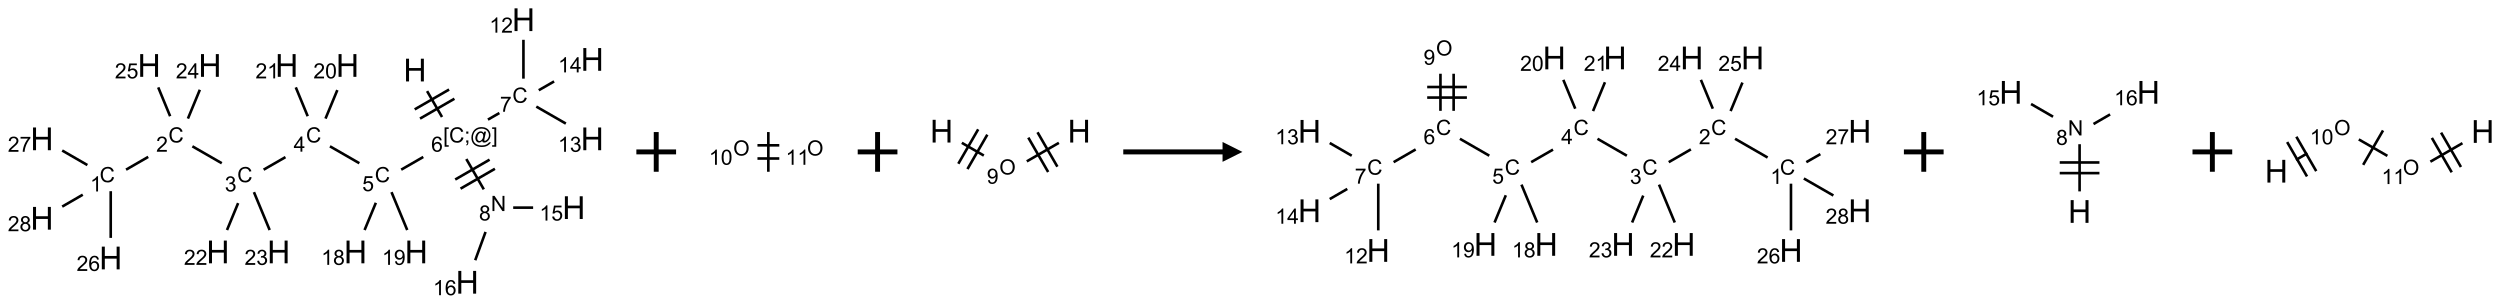 <?xml version="1.0" encoding="UTF-8"?>
<svg xmlns="http://www.w3.org/2000/svg" xmlns:xlink="http://www.w3.org/1999/xlink" width="1259" height="153" viewBox="0 0 1259 153">
<defs>
<g>
<g id="glyph-0-0">
<path d="M 2 0 L 2 -10 L 10 -10 L 10 0 Z M 2.25 -0.25 L 9.75 -0.25 L 9.75 -9.75 L 2.25 -9.75 Z M 2.25 -0.25 "/>
</g>
<g id="glyph-0-1">
<path d="M 1.281 0 L 1.281 -11.453 L 2.797 -11.453 L 2.797 -6.75 L 8.75 -6.75 L 8.75 -11.453 L 10.266 -11.453 L 10.266 0 L 8.75 0 L 8.75 -5.398 L 2.797 -5.398 L 2.797 0 Z M 1.281 0 "/>
</g>
<g id="glyph-1-0">
<path d="M 1.332 0 L 1.332 -6.668 L 6.668 -6.668 L 6.668 0 Z M 1.5 -0.168 L 6.5 -0.168 L 6.5 -6.5 L 1.5 -6.5 Z M 1.5 -0.168 "/>
</g>
<g id="glyph-1-1">
<path d="M 0.723 2.121 L 0.723 -7.637 L 2.793 -7.637 L 2.793 -6.859 L 1.66 -6.859 L 1.66 1.344 L 2.793 1.344 L 2.793 2.121 Z M 0.723 2.121 "/>
</g>
<g id="glyph-1-2">
<path d="M 6.27 -2.676 L 7.281 -2.422 C 7.07 -1.594 6.688 -0.961 6.137 -0.523 C 5.586 -0.086 4.914 0.129 4.121 0.129 C 3.297 0.129 2.629 -0.039 2.113 -0.371 C 1.598 -0.707 1.203 -1.191 0.934 -1.828 C 0.664 -2.465 0.531 -3.145 0.531 -3.875 C 0.531 -4.672 0.684 -5.363 0.988 -5.957 C 1.293 -6.547 1.723 -6.996 2.285 -7.305 C 2.844 -7.613 3.461 -7.766 4.137 -7.766 C 4.898 -7.766 5.543 -7.57 6.062 -7.184 C 6.582 -6.793 6.945 -6.246 7.152 -5.543 L 6.156 -5.309 C 5.98 -5.863 5.723 -6.266 5.387 -6.52 C 5.051 -6.773 4.625 -6.902 4.113 -6.902 C 3.527 -6.902 3.039 -6.762 2.645 -6.48 C 2.25 -6.199 1.973 -5.82 1.812 -5.348 C 1.652 -4.871 1.574 -4.383 1.574 -3.879 C 1.574 -3.23 1.668 -2.664 1.855 -2.18 C 2.047 -1.695 2.34 -1.332 2.738 -1.094 C 3.137 -0.855 3.57 -0.734 4.035 -0.734 C 4.602 -0.734 5.082 -0.898 5.473 -1.223 C 5.867 -1.551 6.133 -2.035 6.27 -2.676 Z M 6.27 -2.676 "/>
</g>
<g id="glyph-1-3">
<path d="M 0.949 -4.465 L 0.949 -5.531 L 2.016 -5.531 L 2.016 -4.465 Z M 0.949 0 L 0.949 -1.066 L 2.016 -1.066 L 2.016 0 C 2.016 0.391 1.945 0.711 1.809 0.949 C 1.668 1.191 1.449 1.379 1.145 1.512 L 0.887 1.109 C 1.082 1.023 1.23 0.895 1.324 0.727 C 1.418 0.559 1.469 0.316 1.48 0 Z M 0.949 0 "/>
</g>
<g id="glyph-1-4">
<path d="M 6.047 -0.848 C 5.82 -0.59 5.57 -0.379 5.289 -0.223 C 5.008 -0.062 4.73 0.016 4.449 0.016 C 4.141 0.016 3.84 -0.074 3.547 -0.254 C 3.254 -0.434 3.02 -0.715 2.836 -1.09 C 2.652 -1.465 2.562 -1.875 2.562 -2.324 C 2.562 -2.875 2.703 -3.43 2.988 -3.98 C 3.27 -4.535 3.621 -4.953 4.043 -5.23 C 4.461 -5.508 4.871 -5.645 5.266 -5.645 C 5.566 -5.645 5.855 -5.566 6.129 -5.41 C 6.402 -5.25 6.641 -5.012 6.84 -4.688 L 7.016 -5.496 L 7.949 -5.496 L 7.199 -2 C 7.094 -1.516 7.043 -1.246 7.043 -1.191 C 7.043 -1.098 7.078 -1.02 7.148 -0.949 C 7.219 -0.883 7.305 -0.848 7.406 -0.848 C 7.59 -0.848 7.832 -0.953 8.129 -1.168 C 8.527 -1.445 8.84 -1.816 9.07 -2.285 C 9.301 -2.75 9.418 -3.234 9.418 -3.73 C 9.418 -4.309 9.27 -4.852 8.973 -5.355 C 8.676 -5.859 8.23 -6.262 7.645 -6.562 C 7.055 -6.863 6.406 -7.016 5.691 -7.016 C 4.879 -7.016 4.137 -6.824 3.465 -6.445 C 2.793 -6.066 2.273 -5.52 1.902 -4.809 C 1.535 -4.098 1.348 -3.34 1.348 -2.527 C 1.348 -1.676 1.535 -0.941 1.902 -0.328 C 2.273 0.285 2.809 0.742 3.508 1.035 C 4.207 1.328 4.984 1.473 5.832 1.473 C 6.742 1.473 7.504 1.32 8.121 1.016 C 8.734 0.711 9.195 0.34 9.5 -0.098 L 10.441 -0.098 C 10.266 0.266 9.961 0.637 9.531 1.016 C 9.102 1.395 8.59 1.695 7.996 1.914 C 7.402 2.133 6.688 2.246 5.848 2.246 C 5.078 2.246 4.367 2.145 3.715 1.949 C 3.066 1.75 2.512 1.453 2.051 1.055 C 1.594 0.656 1.25 0.199 1.016 -0.316 C 0.723 -0.973 0.578 -1.684 0.578 -2.441 C 0.578 -3.289 0.75 -4.098 1.098 -4.863 C 1.523 -5.805 2.125 -6.527 2.902 -7.027 C 3.684 -7.527 4.629 -7.777 5.738 -7.777 C 6.602 -7.777 7.375 -7.602 8.059 -7.246 C 8.746 -6.895 9.285 -6.371 9.684 -5.672 C 10.02 -5.07 10.188 -4.418 10.188 -3.715 C 10.188 -2.707 9.832 -1.812 9.125 -1.031 C 8.492 -0.328 7.801 0.02 7.051 0.02 C 6.812 0.02 6.617 -0.016 6.473 -0.09 C 6.324 -0.16 6.215 -0.266 6.145 -0.402 C 6.102 -0.488 6.066 -0.637 6.047 -0.848 Z M 3.527 -2.262 C 3.527 -1.785 3.641 -1.414 3.863 -1.152 C 4.09 -0.887 4.348 -0.754 4.641 -0.754 C 4.836 -0.754 5.039 -0.812 5.254 -0.93 C 5.469 -1.047 5.676 -1.219 5.871 -1.449 C 6.066 -1.676 6.23 -1.969 6.355 -2.32 C 6.48 -2.672 6.543 -3.027 6.543 -3.379 C 6.543 -3.852 6.426 -4.219 6.191 -4.48 C 5.957 -4.738 5.672 -4.871 5.332 -4.871 C 5.109 -4.871 4.902 -4.812 4.707 -4.699 C 4.512 -4.586 4.32 -4.406 4.137 -4.156 C 3.953 -3.906 3.805 -3.602 3.691 -3.246 C 3.582 -2.887 3.527 -2.559 3.527 -2.262 Z M 3.527 -2.262 "/>
</g>
<g id="glyph-1-5">
<path d="M 2.27 2.121 L 0.203 2.121 L 0.203 1.344 L 1.332 1.344 L 1.332 -6.859 L 0.203 -6.859 L 0.203 -7.637 L 2.27 -7.637 Z M 2.27 2.121 "/>
</g>
<g id="glyph-1-6">
<path d="M 5.309 -5.766 L 4.375 -5.691 C 4.293 -6.059 4.172 -6.328 4.02 -6.496 C 3.766 -6.762 3.453 -6.895 3.082 -6.895 C 2.785 -6.895 2.523 -6.812 2.297 -6.645 C 2 -6.43 1.77 -6.117 1.598 -5.703 C 1.43 -5.289 1.34 -4.703 1.332 -3.938 C 1.559 -4.281 1.836 -4.535 2.16 -4.703 C 2.488 -4.871 2.828 -4.953 3.188 -4.953 C 3.812 -4.953 4.344 -4.723 4.785 -4.262 C 5.223 -3.801 5.441 -3.207 5.441 -2.48 C 5.441 -2 5.34 -1.555 5.133 -1.145 C 4.926 -0.73 4.641 -0.418 4.281 -0.199 C 3.922 0.02 3.512 0.129 3.051 0.129 C 2.27 0.129 1.633 -0.156 1.141 -0.73 C 0.648 -1.305 0.402 -2.254 0.402 -3.574 C 0.402 -5.051 0.672 -6.121 1.219 -6.793 C 1.695 -7.375 2.336 -7.668 3.141 -7.668 C 3.742 -7.668 4.234 -7.5 4.617 -7.16 C 5 -6.824 5.23 -6.359 5.309 -5.766 Z M 1.48 -2.473 C 1.48 -2.152 1.547 -1.844 1.684 -1.547 C 1.82 -1.25 2.016 -1.027 2.262 -0.871 C 2.508 -0.719 2.766 -0.641 3.035 -0.641 C 3.434 -0.641 3.773 -0.801 4.059 -1.121 C 4.344 -1.441 4.484 -1.875 4.484 -2.422 C 4.484 -2.949 4.344 -3.367 4.062 -3.668 C 3.781 -3.973 3.426 -4.125 3 -4.125 C 2.578 -4.125 2.219 -3.973 1.922 -3.668 C 1.625 -3.363 1.48 -2.969 1.48 -2.473 Z M 1.48 -2.473 "/>
</g>
<g id="glyph-1-7">
<path d="M 0.441 -2 L 1.426 -2.082 C 1.5 -1.605 1.668 -1.242 1.934 -1.004 C 2.199 -0.762 2.52 -0.641 2.895 -0.641 C 3.348 -0.641 3.73 -0.812 4.043 -1.152 C 4.355 -1.492 4.512 -1.941 4.512 -2.504 C 4.512 -3.039 4.359 -3.461 4.059 -3.77 C 3.758 -4.078 3.367 -4.234 2.879 -4.234 C 2.578 -4.234 2.305 -4.164 2.062 -4.027 C 1.82 -3.891 1.629 -3.715 1.488 -3.496 L 0.609 -3.609 L 1.348 -7.531 L 5.145 -7.531 L 5.145 -6.637 L 2.098 -6.637 L 1.688 -4.582 C 2.145 -4.902 2.625 -5.062 3.129 -5.062 C 3.797 -5.062 4.359 -4.832 4.816 -4.371 C 5.277 -3.91 5.504 -3.312 5.504 -2.59 C 5.504 -1.898 5.305 -1.301 4.902 -0.797 C 4.41 -0.18 3.742 0.129 2.895 0.129 C 2.199 0.129 1.633 -0.062 1.195 -0.453 C 0.758 -0.844 0.504 -1.359 0.441 -2 Z M 0.441 -2 "/>
</g>
<g id="glyph-1-8">
<path d="M 3.449 0 L 3.449 -1.828 L 0.137 -1.828 L 0.137 -2.688 L 3.621 -7.637 L 4.387 -7.637 L 4.387 -2.688 L 5.418 -2.688 L 5.418 -1.828 L 4.387 -1.828 L 4.387 0 Z M 3.449 -2.688 L 3.449 -6.129 L 1.059 -2.688 Z M 3.449 -2.688 "/>
</g>
<g id="glyph-1-9">
<path d="M 0.449 -2.016 L 1.387 -2.141 C 1.492 -1.609 1.676 -1.227 1.934 -0.992 C 2.191 -0.758 2.508 -0.641 2.879 -0.641 C 3.32 -0.641 3.695 -0.793 3.996 -1.098 C 4.301 -1.402 4.453 -1.781 4.453 -2.234 C 4.453 -2.664 4.312 -3.02 4.031 -3.301 C 3.75 -3.578 3.391 -3.719 2.957 -3.719 C 2.781 -3.719 2.562 -3.684 2.297 -3.613 L 2.402 -4.438 C 2.465 -4.43 2.516 -4.426 2.551 -4.426 C 2.949 -4.426 3.312 -4.531 3.629 -4.738 C 3.949 -4.949 4.109 -5.27 4.109 -5.703 C 4.109 -6.047 3.992 -6.332 3.762 -6.559 C 3.527 -6.785 3.227 -6.895 2.859 -6.895 C 2.496 -6.895 2.191 -6.781 1.949 -6.551 C 1.707 -6.324 1.547 -5.98 1.48 -5.52 L 0.543 -5.688 C 0.656 -6.316 0.918 -6.805 1.324 -7.148 C 1.73 -7.492 2.234 -7.668 2.84 -7.668 C 3.254 -7.668 3.641 -7.578 3.988 -7.398 C 4.34 -7.219 4.609 -6.977 4.793 -6.668 C 4.98 -6.359 5.074 -6.031 5.074 -5.684 C 5.074 -5.352 4.984 -5.051 4.809 -4.781 C 4.629 -4.512 4.367 -4.297 4.02 -4.137 C 4.473 -4.031 4.824 -3.816 5.074 -3.488 C 5.324 -3.16 5.449 -2.75 5.449 -2.254 C 5.449 -1.59 5.203 -1.023 4.719 -0.559 C 4.234 -0.098 3.617 0.137 2.875 0.137 C 2.203 0.137 1.648 -0.062 1.207 -0.465 C 0.762 -0.863 0.512 -1.379 0.449 -2.016 Z M 0.449 -2.016 "/>
</g>
<g id="glyph-1-10">
<path d="M 5.371 -0.902 L 5.371 0 L 0.324 0 C 0.316 -0.227 0.352 -0.441 0.434 -0.652 C 0.562 -0.996 0.766 -1.332 1.051 -1.668 C 1.332 -2 1.742 -2.387 2.277 -2.824 C 3.105 -3.504 3.668 -4.043 3.957 -4.441 C 4.25 -4.84 4.395 -5.215 4.395 -5.566 C 4.395 -5.938 4.262 -6.254 3.996 -6.508 C 3.73 -6.762 3.387 -6.891 2.957 -6.891 C 2.508 -6.891 2.145 -6.754 1.875 -6.484 C 1.605 -6.215 1.469 -5.84 1.465 -5.359 L 0.5 -5.457 C 0.566 -6.176 0.812 -6.727 1.246 -7.102 C 1.676 -7.477 2.254 -7.668 2.98 -7.668 C 3.711 -7.668 4.293 -7.465 4.719 -7.059 C 5.145 -6.652 5.359 -6.148 5.359 -5.547 C 5.359 -5.242 5.297 -4.941 5.172 -4.645 C 5.047 -4.352 4.84 -4.039 4.551 -3.715 C 4.262 -3.387 3.777 -2.938 3.105 -2.371 C 2.543 -1.898 2.18 -1.578 2.02 -1.41 C 1.859 -1.242 1.73 -1.07 1.625 -0.902 Z M 5.371 -0.902 "/>
</g>
<g id="glyph-1-11">
<path d="M 3.973 0 L 3.035 0 L 3.035 -5.973 C 2.809 -5.758 2.516 -5.543 2.148 -5.328 C 1.781 -5.113 1.453 -4.953 1.16 -4.844 L 1.16 -5.75 C 1.684 -5.996 2.145 -6.297 2.535 -6.645 C 2.93 -6.996 3.207 -7.336 3.371 -7.668 L 3.973 -7.668 Z M 3.973 0 "/>
</g>
<g id="glyph-1-12">
<path d="M 0.504 -6.637 L 0.504 -7.535 L 5.449 -7.535 L 5.449 -6.809 C 4.961 -6.289 4.48 -5.602 4.004 -4.746 C 3.527 -3.887 3.156 -3.004 2.895 -2.098 C 2.707 -1.461 2.59 -0.762 2.535 0 L 1.574 0 C 1.582 -0.602 1.703 -1.328 1.926 -2.176 C 2.152 -3.027 2.477 -3.848 2.898 -4.637 C 3.32 -5.426 3.77 -6.094 4.246 -6.637 Z M 0.504 -6.637 "/>
</g>
<g id="glyph-1-13">
<path d="M 1.887 -4.141 C 1.496 -4.281 1.207 -4.484 1.02 -4.75 C 0.832 -5.016 0.738 -5.328 0.738 -5.699 C 0.738 -6.254 0.938 -6.719 1.34 -7.098 C 1.738 -7.477 2.27 -7.668 2.934 -7.668 C 3.598 -7.668 4.137 -7.473 4.543 -7.086 C 4.949 -6.699 5.152 -6.227 5.152 -5.672 C 5.152 -5.316 5.059 -5.008 4.871 -4.746 C 4.688 -4.484 4.406 -4.281 4.027 -4.141 C 4.496 -3.988 4.852 -3.742 5.098 -3.402 C 5.34 -3.062 5.465 -2.656 5.465 -2.184 C 5.465 -1.531 5.234 -0.98 4.77 -0.535 C 4.309 -0.09 3.703 0.129 2.949 0.129 C 2.195 0.129 1.586 -0.094 1.125 -0.539 C 0.664 -0.984 0.434 -1.543 0.434 -2.207 C 0.434 -2.703 0.559 -3.121 0.809 -3.457 C 1.062 -3.793 1.422 -4.02 1.887 -4.141 Z M 1.699 -5.73 C 1.699 -5.367 1.812 -5.074 2.047 -4.844 C 2.281 -4.613 2.582 -4.5 2.953 -4.5 C 3.312 -4.5 3.609 -4.613 3.84 -4.84 C 4.07 -5.066 4.188 -5.348 4.188 -5.676 C 4.188 -6.02 4.07 -6.309 3.832 -6.543 C 3.594 -6.777 3.297 -6.895 2.941 -6.895 C 2.586 -6.895 2.289 -6.781 2.051 -6.551 C 1.816 -6.324 1.699 -6.047 1.699 -5.73 Z M 1.395 -2.203 C 1.395 -1.938 1.461 -1.676 1.586 -1.426 C 1.711 -1.176 1.902 -0.984 2.152 -0.848 C 2.402 -0.711 2.672 -0.641 2.957 -0.641 C 3.406 -0.641 3.777 -0.785 4.066 -1.074 C 4.359 -1.363 4.504 -1.727 4.504 -2.172 C 4.504 -2.625 4.355 -2.996 4.055 -3.293 C 3.754 -3.586 3.379 -3.734 2.926 -3.734 C 2.484 -3.734 2.121 -3.59 1.832 -3.297 C 1.543 -3.004 1.395 -2.641 1.395 -2.203 Z M 1.395 -2.203 "/>
</g>
<g id="glyph-1-14">
<path d="M 0.441 -3.766 C 0.441 -4.668 0.535 -5.395 0.723 -5.945 C 0.906 -6.496 1.184 -6.922 1.551 -7.219 C 1.918 -7.516 2.375 -7.668 2.934 -7.668 C 3.344 -7.668 3.703 -7.586 4.012 -7.418 C 4.32 -7.254 4.574 -7.016 4.777 -6.707 C 4.977 -6.395 5.137 -6.016 5.25 -5.57 C 5.363 -5.125 5.422 -4.523 5.422 -3.766 C 5.422 -2.871 5.328 -2.148 5.145 -1.598 C 4.961 -1.047 4.688 -0.621 4.32 -0.32 C 3.953 -0.02 3.492 0.129 2.934 0.129 C 2.195 0.129 1.617 -0.133 1.199 -0.66 C 0.695 -1.297 0.441 -2.332 0.441 -3.766 Z M 1.406 -3.766 C 1.406 -2.512 1.555 -1.68 1.848 -1.262 C 2.141 -0.848 2.5 -0.641 2.934 -0.641 C 3.363 -0.641 3.727 -0.848 4.02 -1.266 C 4.312 -1.684 4.457 -2.516 4.457 -3.766 C 4.457 -5.023 4.312 -5.859 4.02 -6.27 C 3.727 -6.684 3.359 -6.891 2.922 -6.891 C 2.492 -6.891 2.148 -6.707 1.891 -6.344 C 1.566 -5.879 1.406 -5.02 1.406 -3.766 Z M 1.406 -3.766 "/>
</g>
<g id="glyph-1-15">
<path d="M 0.582 -1.766 L 1.484 -1.848 C 1.562 -1.426 1.707 -1.117 1.922 -0.926 C 2.137 -0.734 2.414 -0.641 2.75 -0.641 C 3.039 -0.641 3.289 -0.707 3.508 -0.84 C 3.727 -0.973 3.902 -1.148 4.043 -1.367 C 4.18 -1.586 4.297 -1.887 4.391 -2.262 C 4.484 -2.637 4.531 -3.016 4.531 -3.406 C 4.531 -3.449 4.531 -3.512 4.527 -3.594 C 4.34 -3.297 4.082 -3.055 3.758 -2.867 C 3.434 -2.68 3.082 -2.59 2.703 -2.59 C 2.07 -2.59 1.535 -2.816 1.098 -3.277 C 0.66 -3.734 0.441 -4.34 0.441 -5.09 C 0.441 -5.863 0.672 -6.484 1.129 -6.957 C 1.586 -7.43 2.156 -7.668 2.844 -7.668 C 3.34 -7.668 3.793 -7.531 4.207 -7.266 C 4.617 -7 4.93 -6.617 5.145 -6.121 C 5.355 -5.629 5.465 -4.91 5.465 -3.973 C 5.465 -2.996 5.359 -2.223 5.145 -1.645 C 4.934 -1.066 4.617 -0.625 4.199 -0.324 C 3.781 -0.02 3.293 0.129 2.73 0.129 C 2.133 0.129 1.645 -0.035 1.266 -0.367 C 0.887 -0.699 0.66 -1.164 0.582 -1.766 Z M 4.422 -5.137 C 4.422 -5.676 4.277 -6.102 3.992 -6.418 C 3.707 -6.734 3.359 -6.891 2.957 -6.891 C 2.543 -6.891 2.18 -6.719 1.871 -6.379 C 1.562 -6.039 1.406 -5.598 1.406 -5.059 C 1.406 -4.57 1.555 -4.176 1.848 -3.871 C 2.141 -3.566 2.5 -3.418 2.934 -3.418 C 3.367 -3.418 3.723 -3.57 4.004 -3.871 C 4.281 -4.176 4.422 -4.598 4.422 -5.137 Z M 4.422 -5.137 "/>
</g>
<g id="glyph-1-16">
<path d="M 0.812 0 L 0.812 -7.637 L 1.848 -7.637 L 5.859 -1.641 L 5.859 -7.637 L 6.828 -7.637 L 6.828 0 L 5.793 0 L 1.781 -6 L 1.781 0 Z M 0.812 0 "/>
</g>
<g id="glyph-1-17">
<path d="M 0.516 -3.719 C 0.516 -4.984 0.855 -5.977 1.535 -6.695 C 2.215 -7.414 3.094 -7.77 4.172 -7.77 C 4.875 -7.77 5.512 -7.602 6.078 -7.266 C 6.645 -6.93 7.074 -6.461 7.371 -5.855 C 7.668 -5.254 7.816 -4.57 7.816 -3.809 C 7.816 -3.035 7.66 -2.34 7.348 -1.73 C 7.035 -1.117 6.594 -0.656 6.02 -0.34 C 5.449 -0.027 4.828 0.129 4.168 0.129 C 3.449 0.129 2.805 -0.043 2.238 -0.391 C 1.672 -0.738 1.246 -1.211 0.953 -1.812 C 0.66 -2.414 0.516 -3.047 0.516 -3.719 Z M 1.559 -3.703 C 1.559 -2.781 1.805 -2.059 2.301 -1.527 C 2.793 -1 3.414 -0.734 4.16 -0.734 C 4.922 -0.734 5.547 -1 6.039 -1.535 C 6.531 -2.07 6.777 -2.828 6.777 -3.812 C 6.777 -4.434 6.672 -4.977 6.461 -5.441 C 6.25 -5.902 5.945 -6.262 5.539 -6.52 C 5.133 -6.773 4.68 -6.902 4.176 -6.902 C 3.461 -6.902 2.848 -6.656 2.332 -6.164 C 1.816 -5.672 1.559 -4.852 1.559 -3.703 Z M 1.559 -3.703 "/>
</g>
</g>
</defs>
<path fill="none" stroke-width="0.033" stroke-linecap="butt" stroke-linejoin="miter" stroke="rgb(0%, 0%, 0%)" stroke-opacity="1" stroke-miterlimit="10" d="M 4.849 0.899 L 5.037 1.225 " transform="matrix(40, 0, 0, 40, 21.121, 9.924)"/>
<path fill="none" stroke-width="0.033" stroke-linecap="butt" stroke-linejoin="miter" stroke="rgb(0%, 0%, 0%)" stroke-opacity="1" stroke-miterlimit="10" d="M 4.76 1.245 L 5.193 0.995 " transform="matrix(40, 0, 0, 40, 21.121, 9.924)"/>
<path fill="none" stroke-width="0.033" stroke-linecap="butt" stroke-linejoin="miter" stroke="rgb(0%, 0%, 0%)" stroke-opacity="1" stroke-miterlimit="10" d="M 4.693 1.129 L 5.126 0.879 " transform="matrix(40, 0, 0, 40, 21.121, 9.924)"/>
<path fill="none" stroke-width="0.033" stroke-linecap="butt" stroke-linejoin="miter" stroke="rgb(0%, 0%, 0%)" stroke-opacity="1" stroke-miterlimit="10" d="M 4.801 1.728 L 4.523 1.888 " transform="matrix(40, 0, 0, 40, 21.121, 9.924)"/>
<path fill="none" stroke-width="0.033" stroke-linecap="butt" stroke-linejoin="miter" stroke="rgb(0%, 0%, 0%)" stroke-opacity="1" stroke-miterlimit="10" d="M 3.996 1.807 L 3.626 1.594 " transform="matrix(40, 0, 0, 40, 21.121, 9.924)"/>
<path fill="none" stroke-width="0.033" stroke-linecap="butt" stroke-linejoin="miter" stroke="rgb(0%, 0%, 0%)" stroke-opacity="1" stroke-miterlimit="10" d="M 3.066 1.73 L 2.791 1.888 " transform="matrix(40, 0, 0, 40, 21.121, 9.924)"/>
<path fill="none" stroke-width="0.033" stroke-linecap="butt" stroke-linejoin="miter" stroke="rgb(0%, 0%, 0%)" stroke-opacity="1" stroke-miterlimit="10" d="M 2.264 1.807 L 1.894 1.594 " transform="matrix(40, 0, 0, 40, 21.121, 9.924)"/>
<path fill="none" stroke-width="0.033" stroke-linecap="butt" stroke-linejoin="miter" stroke="rgb(0%, 0%, 0%)" stroke-opacity="1" stroke-miterlimit="10" d="M 1.338 1.727 L 1.059 1.888 " transform="matrix(40, 0, 0, 40, 21.121, 9.924)"/>
<path fill="none" stroke-width="0.033" stroke-linecap="butt" stroke-linejoin="miter" stroke="rgb(0%, 0%, 0%)" stroke-opacity="1" stroke-miterlimit="10" d="M 0.866 2.159 L 0.866 2.747 " transform="matrix(40, 0, 0, 40, 21.121, 9.924)"/>
<path fill="none" stroke-width="0.033" stroke-linecap="butt" stroke-linejoin="miter" stroke="rgb(0%, 0%, 0%)" stroke-opacity="1" stroke-miterlimit="10" d="M 0.572 1.83 L 0.255 1.647 " transform="matrix(40, 0, 0, 40, 21.121, 9.924)"/>
<path fill="none" stroke-width="0.033" stroke-linecap="butt" stroke-linejoin="miter" stroke="rgb(0%, 0%, 0%)" stroke-opacity="1" stroke-miterlimit="10" d="M 0.514 2.203 L 0.255 2.353 " transform="matrix(40, 0, 0, 40, 21.121, 9.924)"/>
<path fill="none" stroke-width="0.033" stroke-linecap="butt" stroke-linejoin="miter" stroke="rgb(0%, 0%, 0%)" stroke-opacity="1" stroke-miterlimit="10" d="M 1.838 1.245 L 1.988 0.882 " transform="matrix(40, 0, 0, 40, 21.121, 9.924)"/>
<path fill="none" stroke-width="0.033" stroke-linecap="butt" stroke-linejoin="miter" stroke="rgb(0%, 0%, 0%)" stroke-opacity="1" stroke-miterlimit="10" d="M 1.614 1.215 L 1.464 0.852 " transform="matrix(40, 0, 0, 40, 21.121, 9.924)"/>
<path fill="none" stroke-width="0.033" stroke-linecap="butt" stroke-linejoin="miter" stroke="rgb(0%, 0%, 0%)" stroke-opacity="1" stroke-miterlimit="10" d="M 2.47 2.309 L 2.33 2.648 " transform="matrix(40, 0, 0, 40, 21.121, 9.924)"/>
<path fill="none" stroke-width="0.033" stroke-linecap="butt" stroke-linejoin="miter" stroke="rgb(0%, 0%, 0%)" stroke-opacity="1" stroke-miterlimit="10" d="M 2.669 2.171 L 2.867 2.648 " transform="matrix(40, 0, 0, 40, 21.121, 9.924)"/>
<path fill="none" stroke-width="0.033" stroke-linecap="butt" stroke-linejoin="miter" stroke="rgb(0%, 0%, 0%)" stroke-opacity="1" stroke-miterlimit="10" d="M 3.57 1.245 L 3.719 0.886 " transform="matrix(40, 0, 0, 40, 21.121, 9.924)"/>
<path fill="none" stroke-width="0.033" stroke-linecap="butt" stroke-linejoin="miter" stroke="rgb(0%, 0%, 0%)" stroke-opacity="1" stroke-miterlimit="10" d="M 3.346 1.215 L 3.196 0.852 " transform="matrix(40, 0, 0, 40, 21.121, 9.924)"/>
<path fill="none" stroke-width="0.033" stroke-linecap="butt" stroke-linejoin="miter" stroke="rgb(0%, 0%, 0%)" stroke-opacity="1" stroke-miterlimit="10" d="M 4.204 2.305 L 4.062 2.648 " transform="matrix(40, 0, 0, 40, 21.121, 9.924)"/>
<path fill="none" stroke-width="0.033" stroke-linecap="butt" stroke-linejoin="miter" stroke="rgb(0%, 0%, 0%)" stroke-opacity="1" stroke-miterlimit="10" d="M 4.401 2.171 L 4.599 2.648 " transform="matrix(40, 0, 0, 40, 21.121, 9.924)"/>
<path fill="none" stroke-width="0.033" stroke-linecap="butt" stroke-linejoin="miter" stroke="rgb(0%, 0%, 0%)" stroke-opacity="1" stroke-miterlimit="10" d="M 5.615 1.258 L 5.759 1.175 " transform="matrix(40, 0, 0, 40, 21.121, 9.924)"/>
<path fill="none" stroke-width="0.033" stroke-linecap="butt" stroke-linejoin="miter" stroke="rgb(0%, 0%, 0%)" stroke-opacity="1" stroke-miterlimit="10" d="M 6.062 0.742 L 6.062 0.253 " transform="matrix(40, 0, 0, 40, 21.121, 9.924)"/>
<path fill="none" stroke-width="0.033" stroke-linecap="butt" stroke-linejoin="miter" stroke="rgb(0%, 0%, 0%)" stroke-opacity="1" stroke-miterlimit="10" d="M 6.224 1.094 L 6.596 1.308 " transform="matrix(40, 0, 0, 40, 21.121, 9.924)"/>
<path fill="none" stroke-width="0.033" stroke-linecap="butt" stroke-linejoin="miter" stroke="rgb(0%, 0%, 0%)" stroke-opacity="1" stroke-miterlimit="10" d="M 6.255 0.888 L 6.448 0.777 " transform="matrix(40, 0, 0, 40, 21.121, 9.924)"/>
<path fill="none" stroke-width="0.033" stroke-linecap="butt" stroke-linejoin="miter" stroke="rgb(0%, 0%, 0%)" stroke-opacity="1" stroke-miterlimit="10" d="M 5.343 1.754 L 5.563 2.136 " transform="matrix(40, 0, 0, 40, 21.121, 9.924)"/>
<path fill="none" stroke-width="0.033" stroke-linecap="butt" stroke-linejoin="miter" stroke="rgb(0%, 0%, 0%)" stroke-opacity="1" stroke-miterlimit="10" d="M 5.27 2.127 L 5.703 1.877 " transform="matrix(40, 0, 0, 40, 21.121, 9.924)"/>
<path fill="none" stroke-width="0.033" stroke-linecap="butt" stroke-linejoin="miter" stroke="rgb(0%, 0%, 0%)" stroke-opacity="1" stroke-miterlimit="10" d="M 5.203 2.012 L 5.636 1.762 " transform="matrix(40, 0, 0, 40, 21.121, 9.924)"/>
<path fill="none" stroke-width="0.033" stroke-linecap="butt" stroke-linejoin="miter" stroke="rgb(0%, 0%, 0%)" stroke-opacity="1" stroke-miterlimit="10" d="M 5.933 2.366 L 6.184 2.366 " transform="matrix(40, 0, 0, 40, 21.121, 9.924)"/>
<path fill="none" stroke-width="0.033" stroke-linecap="butt" stroke-linejoin="miter" stroke="rgb(0%, 0%, 0%)" stroke-opacity="1" stroke-miterlimit="10" d="M 5.585 2.672 L 5.455 3.028 " transform="matrix(40, 0, 0, 40, 21.121, 9.924)"/>
<g fill="rgb(0%, 0%, 0%)" fill-opacity="1">
<use xlink:href="#glyph-0-1" x="203.195" y="41.012"/>
</g>
<g fill="rgb(0%, 0%, 0%)" fill-opacity="1">
<use xlink:href="#glyph-1-1" x="223.18" y="71.777"/>
<use xlink:href="#glyph-1-2" x="226.143" y="71.777"/>
<use xlink:href="#glyph-1-3" x="233.846" y="71.777"/>
<use xlink:href="#glyph-1-4" x="236.81" y="71.777"/>
<use xlink:href="#glyph-1-5" x="247.638" y="71.777"/>
</g>
<g fill="rgb(0%, 0%, 0%)" fill-opacity="1">
<use xlink:href="#glyph-1-6" x="217.129" y="76.406"/>
</g>
<g fill="rgb(0%, 0%, 0%)" fill-opacity="1">
<use xlink:href="#glyph-1-2" x="188.734" y="91.77"/>
</g>
<g fill="rgb(0%, 0%, 0%)" fill-opacity="1">
<use xlink:href="#glyph-1-7" x="182.422" y="96.273"/>
</g>
<g fill="rgb(0%, 0%, 0%)" fill-opacity="1">
<use xlink:href="#glyph-1-2" x="154.094" y="71.77"/>
</g>
<g fill="rgb(0%, 0%, 0%)" fill-opacity="1">
<use xlink:href="#glyph-1-8" x="147.871" y="76.375"/>
</g>
<g fill="rgb(0%, 0%, 0%)" fill-opacity="1">
<use xlink:href="#glyph-1-2" x="119.453" y="91.77"/>
</g>
<g fill="rgb(0%, 0%, 0%)" fill-opacity="1">
<use xlink:href="#glyph-1-9" x="113.199" y="96.406"/>
</g>
<g fill="rgb(0%, 0%, 0%)" fill-opacity="1">
<use xlink:href="#glyph-1-2" x="84.809" y="71.77"/>
</g>
<g fill="rgb(0%, 0%, 0%)" fill-opacity="1">
<use xlink:href="#glyph-1-10" x="78.637" y="76.406"/>
</g>
<g fill="rgb(0%, 0%, 0%)" fill-opacity="1">
<use xlink:href="#glyph-1-2" x="50.168" y="91.77"/>
</g>
<g fill="rgb(0%, 0%, 0%)" fill-opacity="1">
<use xlink:href="#glyph-1-11" x="45.391" y="96.406"/>
</g>
<g fill="rgb(0%, 0%, 0%)" fill-opacity="1">
<use xlink:href="#glyph-0-1" x="49.988" y="135.652"/>
</g>
<g fill="rgb(0%, 0%, 0%)" fill-opacity="1">
<use xlink:href="#glyph-1-10" x="38.562" y="136.445"/>
<use xlink:href="#glyph-1-6" x="44.495" y="136.445"/>
</g>
<g fill="rgb(0%, 0%, 0%)" fill-opacity="1">
<use xlink:href="#glyph-0-1" x="15.348" y="75.652"/>
</g>
<g fill="rgb(0%, 0%, 0%)" fill-opacity="1">
<use xlink:href="#glyph-1-10" x="3.918" y="76.445"/>
<use xlink:href="#glyph-1-12" x="9.85" y="76.445"/>
</g>
<g fill="rgb(0%, 0%, 0%)" fill-opacity="1">
<use xlink:href="#glyph-0-1" x="15.348" y="115.652"/>
</g>
<g fill="rgb(0%, 0%, 0%)" fill-opacity="1">
<use xlink:href="#glyph-1-10" x="3.902" y="116.445"/>
<use xlink:href="#glyph-1-13" x="9.835" y="116.445"/>
</g>
<g fill="rgb(0%, 0%, 0%)" fill-opacity="1">
<use xlink:href="#glyph-0-1" x="99.938" y="38.695"/>
</g>
<g fill="rgb(0%, 0%, 0%)" fill-opacity="1">
<use xlink:href="#glyph-1-10" x="88.535" y="39.488"/>
<use xlink:href="#glyph-1-8" x="94.467" y="39.488"/>
</g>
<g fill="rgb(0%, 0%, 0%)" fill-opacity="1">
<use xlink:href="#glyph-0-1" x="69.324" y="38.695"/>
</g>
<g fill="rgb(0%, 0%, 0%)" fill-opacity="1">
<use xlink:href="#glyph-1-10" x="57.832" y="39.488"/>
<use xlink:href="#glyph-1-7" x="63.764" y="39.488"/>
</g>
<g fill="rgb(0%, 0%, 0%)" fill-opacity="1">
<use xlink:href="#glyph-0-1" x="103.965" y="132.605"/>
</g>
<g fill="rgb(0%, 0%, 0%)" fill-opacity="1">
<use xlink:href="#glyph-1-10" x="92.609" y="133.398"/>
<use xlink:href="#glyph-1-10" x="98.542" y="133.398"/>
</g>
<g fill="rgb(0%, 0%, 0%)" fill-opacity="1">
<use xlink:href="#glyph-0-1" x="134.578" y="132.605"/>
</g>
<g fill="rgb(0%, 0%, 0%)" fill-opacity="1">
<use xlink:href="#glyph-1-10" x="123.148" y="133.398"/>
<use xlink:href="#glyph-1-9" x="129.081" y="133.398"/>
</g>
<g fill="rgb(0%, 0%, 0%)" fill-opacity="1">
<use xlink:href="#glyph-0-1" x="169.219" y="38.695"/>
</g>
<g fill="rgb(0%, 0%, 0%)" fill-opacity="1">
<use xlink:href="#glyph-1-10" x="157.812" y="39.488"/>
<use xlink:href="#glyph-1-14" x="163.745" y="39.488"/>
</g>
<g fill="rgb(0%, 0%, 0%)" fill-opacity="1">
<use xlink:href="#glyph-0-1" x="138.605" y="38.695"/>
</g>
<g fill="rgb(0%, 0%, 0%)" fill-opacity="1">
<use xlink:href="#glyph-1-10" x="128.648" y="39.488"/>
<use xlink:href="#glyph-1-11" x="134.581" y="39.488"/>
</g>
<g fill="rgb(0%, 0%, 0%)" fill-opacity="1">
<use xlink:href="#glyph-0-1" x="173.246" y="132.605"/>
</g>
<g fill="rgb(0%, 0%, 0%)" fill-opacity="1">
<use xlink:href="#glyph-1-11" x="161.797" y="133.398"/>
<use xlink:href="#glyph-1-13" x="167.729" y="133.398"/>
</g>
<g fill="rgb(0%, 0%, 0%)" fill-opacity="1">
<use xlink:href="#glyph-0-1" x="203.859" y="132.605"/>
</g>
<g fill="rgb(0%, 0%, 0%)" fill-opacity="1">
<use xlink:href="#glyph-1-11" x="192.41" y="133.398"/>
<use xlink:href="#glyph-1-15" x="198.342" y="133.398"/>
</g>
<g fill="rgb(0%, 0%, 0%)" fill-opacity="1">
<use xlink:href="#glyph-1-2" x="258.016" y="51.77"/>
</g>
<g fill="rgb(0%, 0%, 0%)" fill-opacity="1">
<use xlink:href="#glyph-1-12" x="251.762" y="56.277"/>
</g>
<g fill="rgb(0%, 0%, 0%)" fill-opacity="1">
<use xlink:href="#glyph-0-1" x="257.836" y="15.652"/>
</g>
<g fill="rgb(0%, 0%, 0%)" fill-opacity="1">
<use xlink:href="#glyph-1-11" x="246.48" y="16.445"/>
<use xlink:href="#glyph-1-10" x="252.413" y="16.445"/>
</g>
<g fill="rgb(0%, 0%, 0%)" fill-opacity="1">
<use xlink:href="#glyph-0-1" x="292.477" y="75.652"/>
</g>
<g fill="rgb(0%, 0%, 0%)" fill-opacity="1">
<use xlink:href="#glyph-1-11" x="281.043" y="76.445"/>
<use xlink:href="#glyph-1-9" x="286.975" y="76.445"/>
</g>
<g fill="rgb(0%, 0%, 0%)" fill-opacity="1">
<use xlink:href="#glyph-0-1" x="292.477" y="35.652"/>
</g>
<g fill="rgb(0%, 0%, 0%)" fill-opacity="1">
<use xlink:href="#glyph-1-11" x="281.074" y="36.445"/>
<use xlink:href="#glyph-1-8" x="287.007" y="36.445"/>
</g>
<g fill="rgb(0%, 0%, 0%)" fill-opacity="1">
<use xlink:href="#glyph-1-16" x="247.203" y="106.277"/>
</g>
<g fill="rgb(0%, 0%, 0%)" fill-opacity="1">
<use xlink:href="#glyph-1-13" x="241.219" y="111.047"/>
</g>
<g fill="rgb(0%, 0%, 0%)" fill-opacity="1">
<use xlink:href="#glyph-0-1" x="283.195" y="110.293"/>
</g>
<g fill="rgb(0%, 0%, 0%)" fill-opacity="1">
<use xlink:href="#glyph-1-11" x="271.703" y="111.086"/>
<use xlink:href="#glyph-1-7" x="277.635" y="111.086"/>
</g>
<g fill="rgb(0%, 0%, 0%)" fill-opacity="1">
<use xlink:href="#glyph-0-1" x="229.516" y="147.879"/>
</g>
<g fill="rgb(0%, 0%, 0%)" fill-opacity="1">
<use xlink:href="#glyph-1-11" x="218.086" y="148.672"/>
<use xlink:href="#glyph-1-6" x="224.018" y="148.672"/>
</g>
<path fill="none" stroke-width="0.062" stroke-linecap="butt" stroke-linejoin="miter" stroke="rgb(0%, 0%, 0%)" stroke-opacity="1" stroke-miterlimit="10" d="M -0 0 L 0.5 0 M 0.25 -0.25 L 0.25 0.25 " transform="matrix(40, 0, 0, 40, 320.473, 76.5)"/>
<path fill="none" stroke-width="0.033" stroke-linecap="butt" stroke-linejoin="miter" stroke="rgb(0%, 0%, 0%)" stroke-opacity="1" stroke-miterlimit="10" d="M 0.237 0.083 L 0.512 0.083 " transform="matrix(40, 0, 0, 40, 371.973, 76.5)"/>
<path fill="none" stroke-width="0.033" stroke-linecap="butt" stroke-linejoin="miter" stroke="rgb(0%, 0%, 0%)" stroke-opacity="1" stroke-miterlimit="10" d="M 0.237 -0.083 L 0.512 -0.083 " transform="matrix(40, 0, 0, 40, 371.973, 76.5)"/>
<path fill="none" stroke-width="0.033" stroke-linecap="butt" stroke-linejoin="miter" stroke="rgb(0%, 0%, 0%)" stroke-opacity="1" stroke-miterlimit="10" d="M 0.374 0.25 L 0.374 -0.25 " transform="matrix(40, 0, 0, 40, 371.973, 76.5)"/>
<g fill="rgb(0%, 0%, 0%)" fill-opacity="1">
<use xlink:href="#glyph-1-17" x="369.219" y="78.348"/>
</g>
<g fill="rgb(0%, 0%, 0%)" fill-opacity="1">
<use xlink:href="#glyph-1-11" x="357.043" y="82.98"/>
<use xlink:href="#glyph-1-14" x="362.975" y="82.98"/>
</g>
<g fill="rgb(0%, 0%, 0%)" fill-opacity="1">
<use xlink:href="#glyph-1-17" x="406.395" y="78.348"/>
</g>
<g fill="rgb(0%, 0%, 0%)" fill-opacity="1">
<use xlink:href="#glyph-1-11" x="395.668" y="82.98"/>
<use xlink:href="#glyph-1-11" x="401.6" y="82.98"/>
</g>
<path fill="none" stroke-width="0.062" stroke-linecap="butt" stroke-linejoin="miter" stroke="rgb(0%, 0%, 0%)" stroke-opacity="1" stroke-miterlimit="10" d="M -0 0 L 0.5 0 M 0.25 -0.25 L 0.25 0.25 " transform="matrix(40, 0, 0, 40, 431.945, 76.5)"/>
<path fill="none" stroke-width="0.033" stroke-linecap="butt" stroke-linejoin="miter" stroke="rgb(0%, 0%, 0%)" stroke-opacity="1" stroke-miterlimit="10" d="M 0.255 0.147 L 0.532 0.307 " transform="matrix(40, 0, 0, 40, 474.172, 66.059)"/>
<path fill="none" stroke-width="0.033" stroke-linecap="butt" stroke-linejoin="miter" stroke="rgb(0%, 0%, 0%)" stroke-opacity="1" stroke-miterlimit="10" d="M 0.326 0.477 L 0.576 0.044 " transform="matrix(40, 0, 0, 40, 474.172, 66.059)"/>
<path fill="none" stroke-width="0.033" stroke-linecap="butt" stroke-linejoin="miter" stroke="rgb(0%, 0%, 0%)" stroke-opacity="1" stroke-miterlimit="10" d="M 0.211 0.41 L 0.461 -0.023 " transform="matrix(40, 0, 0, 40, 474.172, 66.059)"/>
<path fill="none" stroke-width="0.033" stroke-linecap="butt" stroke-linejoin="miter" stroke="rgb(0%, 0%, 0%)" stroke-opacity="1" stroke-miterlimit="10" d="M 1.073 0.38 L 1.477 0.147 " transform="matrix(40, 0, 0, 40, 474.172, 66.059)"/>
<path fill="none" stroke-width="0.033" stroke-linecap="butt" stroke-linejoin="miter" stroke="rgb(0%, 0%, 0%)" stroke-opacity="1" stroke-miterlimit="10" d="M 1.458 0.447 L 1.208 0.014 " transform="matrix(40, 0, 0, 40, 474.172, 66.059)"/>
<path fill="none" stroke-width="0.033" stroke-linecap="butt" stroke-linejoin="miter" stroke="rgb(0%, 0%, 0%)" stroke-opacity="1" stroke-miterlimit="10" d="M 1.342 0.514 L 1.092 0.081 " transform="matrix(40, 0, 0, 40, 474.172, 66.059)"/>
<g fill="rgb(0%, 0%, 0%)" fill-opacity="1">
<use xlink:href="#glyph-0-1" x="468.398" y="71.785"/>
</g>
<g fill="rgb(0%, 0%, 0%)" fill-opacity="1">
<use xlink:href="#glyph-1-17" x="503.234" y="87.906"/>
</g>
<g fill="rgb(0%, 0%, 0%)" fill-opacity="1">
<use xlink:href="#glyph-1-15" x="496.953" y="92.539"/>
</g>
<g fill="rgb(0%, 0%, 0%)" fill-opacity="1">
<use xlink:href="#glyph-0-1" x="537.68" y="71.785"/>
</g>
<path fill-rule="nonzero" fill="rgb(0%, 0%, 0%)" fill-opacity="1" d="M 565.676 77.75 L 615.676 77.75 L 615.676 81.5 L 625.676 76.5 L 615.676 71.5 L 615.676 75.25 L 565.676 75.25 "/>
<path fill="none" stroke-width="0.033" stroke-linecap="butt" stroke-linejoin="miter" stroke="rgb(0%, 0%, 0%)" stroke-opacity="1" stroke-miterlimit="10" d="M 5.768 1.33 L 5.358 1.094 " transform="matrix(40, 0, 0, 40, 659.453, 26.137)"/>
<path fill="none" stroke-width="0.033" stroke-linecap="butt" stroke-linejoin="miter" stroke="rgb(0%, 0%, 0%)" stroke-opacity="1" stroke-miterlimit="10" d="M 4.802 1.227 L 4.523 1.388 " transform="matrix(40, 0, 0, 40, 659.453, 26.137)"/>
<path fill="none" stroke-width="0.033" stroke-linecap="butt" stroke-linejoin="miter" stroke="rgb(0%, 0%, 0%)" stroke-opacity="1" stroke-miterlimit="10" d="M 3.996 1.307 L 3.626 1.094 " transform="matrix(40, 0, 0, 40, 659.453, 26.137)"/>
<path fill="none" stroke-width="0.033" stroke-linecap="butt" stroke-linejoin="miter" stroke="rgb(0%, 0%, 0%)" stroke-opacity="1" stroke-miterlimit="10" d="M 3.066 1.23 L 2.791 1.388 " transform="matrix(40, 0, 0, 40, 659.453, 26.137)"/>
<path fill="none" stroke-width="0.033" stroke-linecap="butt" stroke-linejoin="miter" stroke="rgb(0%, 0%, 0%)" stroke-opacity="1" stroke-miterlimit="10" d="M 2.264 1.307 L 1.894 1.094 " transform="matrix(40, 0, 0, 40, 659.453, 26.137)"/>
<path fill="none" stroke-width="0.033" stroke-linecap="butt" stroke-linejoin="miter" stroke="rgb(0%, 0%, 0%)" stroke-opacity="1" stroke-miterlimit="10" d="M 1.337 1.228 L 1.059 1.388 " transform="matrix(40, 0, 0, 40, 659.453, 26.137)"/>
<path fill="none" stroke-width="0.033" stroke-linecap="butt" stroke-linejoin="miter" stroke="rgb(0%, 0%, 0%)" stroke-opacity="1" stroke-miterlimit="10" d="M 0.866 1.659 L 0.866 2.247 " transform="matrix(40, 0, 0, 40, 659.453, 26.137)"/>
<path fill="none" stroke-width="0.033" stroke-linecap="butt" stroke-linejoin="miter" stroke="rgb(0%, 0%, 0%)" stroke-opacity="1" stroke-miterlimit="10" d="M 0.532 1.307 L 0.255 1.147 " transform="matrix(40, 0, 0, 40, 659.453, 26.137)"/>
<path fill="none" stroke-width="0.033" stroke-linecap="butt" stroke-linejoin="miter" stroke="rgb(0%, 0%, 0%)" stroke-opacity="1" stroke-miterlimit="10" d="M 0.476 1.725 L 0.255 1.853 " transform="matrix(40, 0, 0, 40, 659.453, 26.137)"/>
<path fill="none" stroke-width="0.033" stroke-linecap="butt" stroke-linejoin="miter" stroke="rgb(0%, 0%, 0%)" stroke-opacity="1" stroke-miterlimit="10" d="M 1.815 0.742 L 1.815 0.275 " transform="matrix(40, 0, 0, 40, 659.453, 26.137)"/>
<path fill="none" stroke-width="0.033" stroke-linecap="butt" stroke-linejoin="miter" stroke="rgb(0%, 0%, 0%)" stroke-opacity="1" stroke-miterlimit="10" d="M 1.649 0.742 L 1.649 0.275 " transform="matrix(40, 0, 0, 40, 659.453, 26.137)"/>
<path fill="none" stroke-width="0.033" stroke-linecap="butt" stroke-linejoin="miter" stroke="rgb(0%, 0%, 0%)" stroke-opacity="1" stroke-miterlimit="10" d="M 1.982 0.442 L 1.482 0.442 " transform="matrix(40, 0, 0, 40, 659.453, 26.137)"/>
<path fill="none" stroke-width="0.033" stroke-linecap="butt" stroke-linejoin="miter" stroke="rgb(0%, 0%, 0%)" stroke-opacity="1" stroke-miterlimit="10" d="M 1.982 0.575 L 1.482 0.575 " transform="matrix(40, 0, 0, 40, 659.453, 26.137)"/>
<path fill="none" stroke-width="0.033" stroke-linecap="butt" stroke-linejoin="miter" stroke="rgb(0%, 0%, 0%)" stroke-opacity="1" stroke-miterlimit="10" d="M 2.669 1.671 L 2.867 2.148 " transform="matrix(40, 0, 0, 40, 659.453, 26.137)"/>
<path fill="none" stroke-width="0.033" stroke-linecap="butt" stroke-linejoin="miter" stroke="rgb(0%, 0%, 0%)" stroke-opacity="1" stroke-miterlimit="10" d="M 2.472 1.805 L 2.33 2.148 " transform="matrix(40, 0, 0, 40, 659.453, 26.137)"/>
<path fill="none" stroke-width="0.033" stroke-linecap="butt" stroke-linejoin="miter" stroke="rgb(0%, 0%, 0%)" stroke-opacity="1" stroke-miterlimit="10" d="M 3.346 0.715 L 3.196 0.352 " transform="matrix(40, 0, 0, 40, 659.453, 26.137)"/>
<path fill="none" stroke-width="0.033" stroke-linecap="butt" stroke-linejoin="miter" stroke="rgb(0%, 0%, 0%)" stroke-opacity="1" stroke-miterlimit="10" d="M 3.57 0.745 L 3.72 0.382 " transform="matrix(40, 0, 0, 40, 659.453, 26.137)"/>
<path fill="none" stroke-width="0.033" stroke-linecap="butt" stroke-linejoin="miter" stroke="rgb(0%, 0%, 0%)" stroke-opacity="1" stroke-miterlimit="10" d="M 4.401 1.671 L 4.599 2.148 " transform="matrix(40, 0, 0, 40, 659.453, 26.137)"/>
<path fill="none" stroke-width="0.033" stroke-linecap="butt" stroke-linejoin="miter" stroke="rgb(0%, 0%, 0%)" stroke-opacity="1" stroke-miterlimit="10" d="M 4.202 1.809 L 4.062 2.148 " transform="matrix(40, 0, 0, 40, 659.453, 26.137)"/>
<path fill="none" stroke-width="0.033" stroke-linecap="butt" stroke-linejoin="miter" stroke="rgb(0%, 0%, 0%)" stroke-opacity="1" stroke-miterlimit="10" d="M 5.078 0.715 L 4.928 0.352 " transform="matrix(40, 0, 0, 40, 659.453, 26.137)"/>
<path fill="none" stroke-width="0.033" stroke-linecap="butt" stroke-linejoin="miter" stroke="rgb(0%, 0%, 0%)" stroke-opacity="1" stroke-miterlimit="10" d="M 5.302 0.745 L 5.451 0.386 " transform="matrix(40, 0, 0, 40, 659.453, 26.137)"/>
<path fill="none" stroke-width="0.033" stroke-linecap="butt" stroke-linejoin="miter" stroke="rgb(0%, 0%, 0%)" stroke-opacity="1" stroke-miterlimit="10" d="M 6.062 1.659 L 6.062 2.247 " transform="matrix(40, 0, 0, 40, 659.453, 26.137)"/>
<path fill="none" stroke-width="0.033" stroke-linecap="butt" stroke-linejoin="miter" stroke="rgb(0%, 0%, 0%)" stroke-opacity="1" stroke-miterlimit="10" d="M 6.255 1.388 L 6.432 1.287 " transform="matrix(40, 0, 0, 40, 659.453, 26.137)"/>
<path fill="none" stroke-width="0.033" stroke-linecap="butt" stroke-linejoin="miter" stroke="rgb(0%, 0%, 0%)" stroke-opacity="1" stroke-miterlimit="10" d="M 6.224 1.594 L 6.596 1.808 " transform="matrix(40, 0, 0, 40, 659.453, 26.137)"/>
<g fill="rgb(0%, 0%, 0%)" fill-opacity="1">
<use xlink:href="#glyph-1-2" x="896.348" y="87.98"/>
</g>
<g fill="rgb(0%, 0%, 0%)" fill-opacity="1">
<use xlink:href="#glyph-1-11" x="891.57" y="92.617"/>
</g>
<g fill="rgb(0%, 0%, 0%)" fill-opacity="1">
<use xlink:href="#glyph-1-2" x="861.707" y="67.98"/>
</g>
<g fill="rgb(0%, 0%, 0%)" fill-opacity="1">
<use xlink:href="#glyph-1-10" x="855.535" y="72.617"/>
</g>
<g fill="rgb(0%, 0%, 0%)" fill-opacity="1">
<use xlink:href="#glyph-1-2" x="827.066" y="87.98"/>
</g>
<g fill="rgb(0%, 0%, 0%)" fill-opacity="1">
<use xlink:href="#glyph-1-9" x="820.812" y="92.617"/>
</g>
<g fill="rgb(0%, 0%, 0%)" fill-opacity="1">
<use xlink:href="#glyph-1-2" x="792.426" y="67.98"/>
</g>
<g fill="rgb(0%, 0%, 0%)" fill-opacity="1">
<use xlink:href="#glyph-1-8" x="786.203" y="72.586"/>
</g>
<g fill="rgb(0%, 0%, 0%)" fill-opacity="1">
<use xlink:href="#glyph-1-2" x="757.785" y="87.98"/>
</g>
<g fill="rgb(0%, 0%, 0%)" fill-opacity="1">
<use xlink:href="#glyph-1-7" x="751.473" y="92.484"/>
</g>
<g fill="rgb(0%, 0%, 0%)" fill-opacity="1">
<use xlink:href="#glyph-1-2" x="723.141" y="67.98"/>
</g>
<g fill="rgb(0%, 0%, 0%)" fill-opacity="1">
<use xlink:href="#glyph-1-6" x="716.895" y="72.617"/>
</g>
<g fill="rgb(0%, 0%, 0%)" fill-opacity="1">
<use xlink:href="#glyph-1-2" x="688.5" y="87.98"/>
</g>
<g fill="rgb(0%, 0%, 0%)" fill-opacity="1">
<use xlink:href="#glyph-1-12" x="682.25" y="92.488"/>
</g>
<g fill="rgb(0%, 0%, 0%)" fill-opacity="1">
<use xlink:href="#glyph-0-1" x="688.32" y="131.863"/>
</g>
<g fill="rgb(0%, 0%, 0%)" fill-opacity="1">
<use xlink:href="#glyph-1-11" x="676.965" y="132.656"/>
<use xlink:href="#glyph-1-10" x="682.897" y="132.656"/>
</g>
<g fill="rgb(0%, 0%, 0%)" fill-opacity="1">
<use xlink:href="#glyph-0-1" x="653.68" y="71.863"/>
</g>
<g fill="rgb(0%, 0%, 0%)" fill-opacity="1">
<use xlink:href="#glyph-1-11" x="642.246" y="72.656"/>
<use xlink:href="#glyph-1-9" x="648.178" y="72.656"/>
</g>
<g fill="rgb(0%, 0%, 0%)" fill-opacity="1">
<use xlink:href="#glyph-0-1" x="653.68" y="111.863"/>
</g>
<g fill="rgb(0%, 0%, 0%)" fill-opacity="1">
<use xlink:href="#glyph-1-11" x="642.277" y="112.656"/>
<use xlink:href="#glyph-1-8" x="648.21" y="112.656"/>
</g>
<g fill="rgb(0%, 0%, 0%)" fill-opacity="1">
<use xlink:href="#glyph-1-17" x="723.156" y="27.984"/>
</g>
<g fill="rgb(0%, 0%, 0%)" fill-opacity="1">
<use xlink:href="#glyph-1-15" x="716.875" y="32.617"/>
</g>
<g fill="rgb(0%, 0%, 0%)" fill-opacity="1">
<use xlink:href="#glyph-0-1" x="772.91" y="128.82"/>
</g>
<g fill="rgb(0%, 0%, 0%)" fill-opacity="1">
<use xlink:href="#glyph-1-11" x="761.461" y="129.613"/>
<use xlink:href="#glyph-1-13" x="767.393" y="129.613"/>
</g>
<g fill="rgb(0%, 0%, 0%)" fill-opacity="1">
<use xlink:href="#glyph-0-1" x="742.297" y="128.82"/>
</g>
<g fill="rgb(0%, 0%, 0%)" fill-opacity="1">
<use xlink:href="#glyph-1-11" x="730.848" y="129.613"/>
<use xlink:href="#glyph-1-15" x="736.78" y="129.613"/>
</g>
<g fill="rgb(0%, 0%, 0%)" fill-opacity="1">
<use xlink:href="#glyph-0-1" x="776.938" y="34.91"/>
</g>
<g fill="rgb(0%, 0%, 0%)" fill-opacity="1">
<use xlink:href="#glyph-1-10" x="765.531" y="35.703"/>
<use xlink:href="#glyph-1-14" x="771.464" y="35.703"/>
</g>
<g fill="rgb(0%, 0%, 0%)" fill-opacity="1">
<use xlink:href="#glyph-0-1" x="807.551" y="34.91"/>
</g>
<g fill="rgb(0%, 0%, 0%)" fill-opacity="1">
<use xlink:href="#glyph-1-10" x="797.594" y="35.703"/>
<use xlink:href="#glyph-1-11" x="803.526" y="35.703"/>
</g>
<g fill="rgb(0%, 0%, 0%)" fill-opacity="1">
<use xlink:href="#glyph-0-1" x="842.191" y="128.82"/>
</g>
<g fill="rgb(0%, 0%, 0%)" fill-opacity="1">
<use xlink:href="#glyph-1-10" x="830.84" y="129.613"/>
<use xlink:href="#glyph-1-10" x="836.772" y="129.613"/>
</g>
<g fill="rgb(0%, 0%, 0%)" fill-opacity="1">
<use xlink:href="#glyph-0-1" x="811.578" y="128.82"/>
</g>
<g fill="rgb(0%, 0%, 0%)" fill-opacity="1">
<use xlink:href="#glyph-1-10" x="800.145" y="129.613"/>
<use xlink:href="#glyph-1-9" x="806.077" y="129.613"/>
</g>
<g fill="rgb(0%, 0%, 0%)" fill-opacity="1">
<use xlink:href="#glyph-0-1" x="846.219" y="34.91"/>
</g>
<g fill="rgb(0%, 0%, 0%)" fill-opacity="1">
<use xlink:href="#glyph-1-10" x="834.82" y="35.703"/>
<use xlink:href="#glyph-1-8" x="840.753" y="35.703"/>
</g>
<g fill="rgb(0%, 0%, 0%)" fill-opacity="1">
<use xlink:href="#glyph-0-1" x="876.836" y="34.91"/>
</g>
<g fill="rgb(0%, 0%, 0%)" fill-opacity="1">
<use xlink:href="#glyph-1-10" x="865.344" y="35.703"/>
<use xlink:href="#glyph-1-7" x="871.276" y="35.703"/>
</g>
<g fill="rgb(0%, 0%, 0%)" fill-opacity="1">
<use xlink:href="#glyph-0-1" x="896.168" y="131.863"/>
</g>
<g fill="rgb(0%, 0%, 0%)" fill-opacity="1">
<use xlink:href="#glyph-1-10" x="884.742" y="132.656"/>
<use xlink:href="#glyph-1-6" x="890.674" y="132.656"/>
</g>
<g fill="rgb(0%, 0%, 0%)" fill-opacity="1">
<use xlink:href="#glyph-0-1" x="930.809" y="71.863"/>
</g>
<g fill="rgb(0%, 0%, 0%)" fill-opacity="1">
<use xlink:href="#glyph-1-10" x="919.375" y="72.656"/>
<use xlink:href="#glyph-1-12" x="925.307" y="72.656"/>
</g>
<g fill="rgb(0%, 0%, 0%)" fill-opacity="1">
<use xlink:href="#glyph-0-1" x="930.809" y="111.863"/>
</g>
<g fill="rgb(0%, 0%, 0%)" fill-opacity="1">
<use xlink:href="#glyph-1-10" x="919.359" y="112.656"/>
<use xlink:href="#glyph-1-13" x="925.292" y="112.656"/>
</g>
<path fill="none" stroke-width="0.062" stroke-linecap="butt" stroke-linejoin="miter" stroke="rgb(0%, 0%, 0%)" stroke-opacity="1" stroke-miterlimit="10" d="M 0 0 L 0.5 0 M 0.25 -0.25 L 0.25 0.25 " transform="matrix(40, 0, 0, 40, 958.805, 76.5)"/>
<path fill="none" stroke-width="0.033" stroke-linecap="butt" stroke-linejoin="miter" stroke="rgb(0%, 0%, 0%)" stroke-opacity="1" stroke-miterlimit="10" d="M 0.866 1.247 L 0.866 0.653 " transform="matrix(40, 0, 0, 40, 1012.641, 46.502)"/>
<path fill="none" stroke-width="0.033" stroke-linecap="butt" stroke-linejoin="miter" stroke="rgb(0%, 0%, 0%)" stroke-opacity="1" stroke-miterlimit="10" d="M 1.116 0.883 L 0.616 0.883 " transform="matrix(40, 0, 0, 40, 1012.641, 46.502)"/>
<path fill="none" stroke-width="0.033" stroke-linecap="butt" stroke-linejoin="miter" stroke="rgb(0%, 0%, 0%)" stroke-opacity="1" stroke-miterlimit="10" d="M 1.116 1.017 L 0.616 1.017 " transform="matrix(40, 0, 0, 40, 1012.641, 46.502)"/>
<path fill="none" stroke-width="0.033" stroke-linecap="butt" stroke-linejoin="miter" stroke="rgb(0%, 0%, 0%)" stroke-opacity="1" stroke-miterlimit="10" d="M 0.532 0.307 L 0.255 0.147 " transform="matrix(40, 0, 0, 40, 1012.641, 46.502)"/>
<path fill="none" stroke-width="0.033" stroke-linecap="butt" stroke-linejoin="miter" stroke="rgb(0%, 0%, 0%)" stroke-opacity="1" stroke-miterlimit="10" d="M 1.041 0.399 L 1.25 0.278 " transform="matrix(40, 0, 0, 40, 1012.641, 46.502)"/>
<g fill="rgb(0%, 0%, 0%)" fill-opacity="1">
<use xlink:href="#glyph-0-1" x="1041.508" y="112.23"/>
</g>
<g fill="rgb(0%, 0%, 0%)" fill-opacity="1">
<use xlink:href="#glyph-1-16" x="1041.406" y="68.215"/>
</g>
<g fill="rgb(0%, 0%, 0%)" fill-opacity="1">
<use xlink:href="#glyph-1-13" x="1035.422" y="72.984"/>
</g>
<g fill="rgb(0%, 0%, 0%)" fill-opacity="1">
<use xlink:href="#glyph-0-1" x="1006.867" y="52.23"/>
</g>
<g fill="rgb(0%, 0%, 0%)" fill-opacity="1">
<use xlink:href="#glyph-1-11" x="995.375" y="53.023"/>
<use xlink:href="#glyph-1-7" x="1001.307" y="53.023"/>
</g>
<g fill="rgb(0%, 0%, 0%)" fill-opacity="1">
<use xlink:href="#glyph-0-1" x="1076.148" y="52.23"/>
</g>
<g fill="rgb(0%, 0%, 0%)" fill-opacity="1">
<use xlink:href="#glyph-1-11" x="1064.719" y="53.023"/>
<use xlink:href="#glyph-1-6" x="1070.651" y="53.023"/>
</g>
<path fill="none" stroke-width="0.062" stroke-linecap="butt" stroke-linejoin="miter" stroke="rgb(0%, 0%, 0%)" stroke-opacity="1" stroke-miterlimit="10" d="M -0 0 L 0.5 0 M 0.25 -0.25 L 0.25 0.25 " transform="matrix(40, 0, 0, 40, 1104.145, 76.5)"/>
<path fill="none" stroke-width="0.033" stroke-linecap="butt" stroke-linejoin="miter" stroke="rgb(0%, 0%, 0%)" stroke-opacity="1" stroke-miterlimit="10" d="M 0.247 0.358 L 0.391 0.274 " transform="matrix(40, 0, 0, 40, 1146.371, 66.221)"/>
<path fill="none" stroke-width="0.033" stroke-linecap="butt" stroke-linejoin="miter" stroke="rgb(0%, 0%, 0%)" stroke-opacity="1" stroke-miterlimit="10" d="M 0.502 0.499 L 0.252 0.066 " transform="matrix(40, 0, 0, 40, 1146.371, 66.221)"/>
<path fill="none" stroke-width="0.033" stroke-linecap="butt" stroke-linejoin="miter" stroke="rgb(0%, 0%, 0%)" stroke-opacity="1" stroke-miterlimit="10" d="M 0.386 0.566 L 0.136 0.133 " transform="matrix(40, 0, 0, 40, 1146.371, 66.221)"/>
<path fill="none" stroke-width="0.033" stroke-linecap="butt" stroke-linejoin="miter" stroke="rgb(0%, 0%, 0%)" stroke-opacity="1" stroke-miterlimit="10" d="M 1.038 0.1 L 1.398 0.307 " transform="matrix(40, 0, 0, 40, 1146.371, 66.221)"/>
<path fill="none" stroke-width="0.033" stroke-linecap="butt" stroke-linejoin="miter" stroke="rgb(0%, 0%, 0%)" stroke-opacity="1" stroke-miterlimit="10" d="M 1.093 0.42 L 1.343 -0.013 " transform="matrix(40, 0, 0, 40, 1146.371, 66.221)"/>
<path fill="none" stroke-width="0.033" stroke-linecap="butt" stroke-linejoin="miter" stroke="rgb(0%, 0%, 0%)" stroke-opacity="1" stroke-miterlimit="10" d="M 1.939 0.38 L 2.343 0.147 " transform="matrix(40, 0, 0, 40, 1146.371, 66.221)"/>
<path fill="none" stroke-width="0.033" stroke-linecap="butt" stroke-linejoin="miter" stroke="rgb(0%, 0%, 0%)" stroke-opacity="1" stroke-miterlimit="10" d="M 2.324 0.447 L 2.074 0.014 " transform="matrix(40, 0, 0, 40, 1146.371, 66.221)"/>
<path fill="none" stroke-width="0.033" stroke-linecap="butt" stroke-linejoin="miter" stroke="rgb(0%, 0%, 0%)" stroke-opacity="1" stroke-miterlimit="10" d="M 2.208 0.514 L 1.958 0.081 " transform="matrix(40, 0, 0, 40, 1146.371, 66.221)"/>
<g fill="rgb(0%, 0%, 0%)" fill-opacity="1">
<use xlink:href="#glyph-0-1" x="1140.598" y="91.949"/>
</g>
<g fill="rgb(0%, 0%, 0%)" fill-opacity="1">
<use xlink:href="#glyph-1-17" x="1175.434" y="68.07"/>
</g>
<g fill="rgb(0%, 0%, 0%)" fill-opacity="1">
<use xlink:href="#glyph-1-11" x="1163.262" y="72.703"/>
<use xlink:href="#glyph-1-14" x="1169.194" y="72.703"/>
</g>
<g fill="rgb(0%, 0%, 0%)" fill-opacity="1">
<use xlink:href="#glyph-1-17" x="1210.074" y="88.07"/>
</g>
<g fill="rgb(0%, 0%, 0%)" fill-opacity="1">
<use xlink:href="#glyph-1-11" x="1199.348" y="92.703"/>
<use xlink:href="#glyph-1-11" x="1205.28" y="92.703"/>
</g>
<g fill="rgb(0%, 0%, 0%)" fill-opacity="1">
<use xlink:href="#glyph-0-1" x="1244.523" y="71.949"/>
</g>
</svg>
